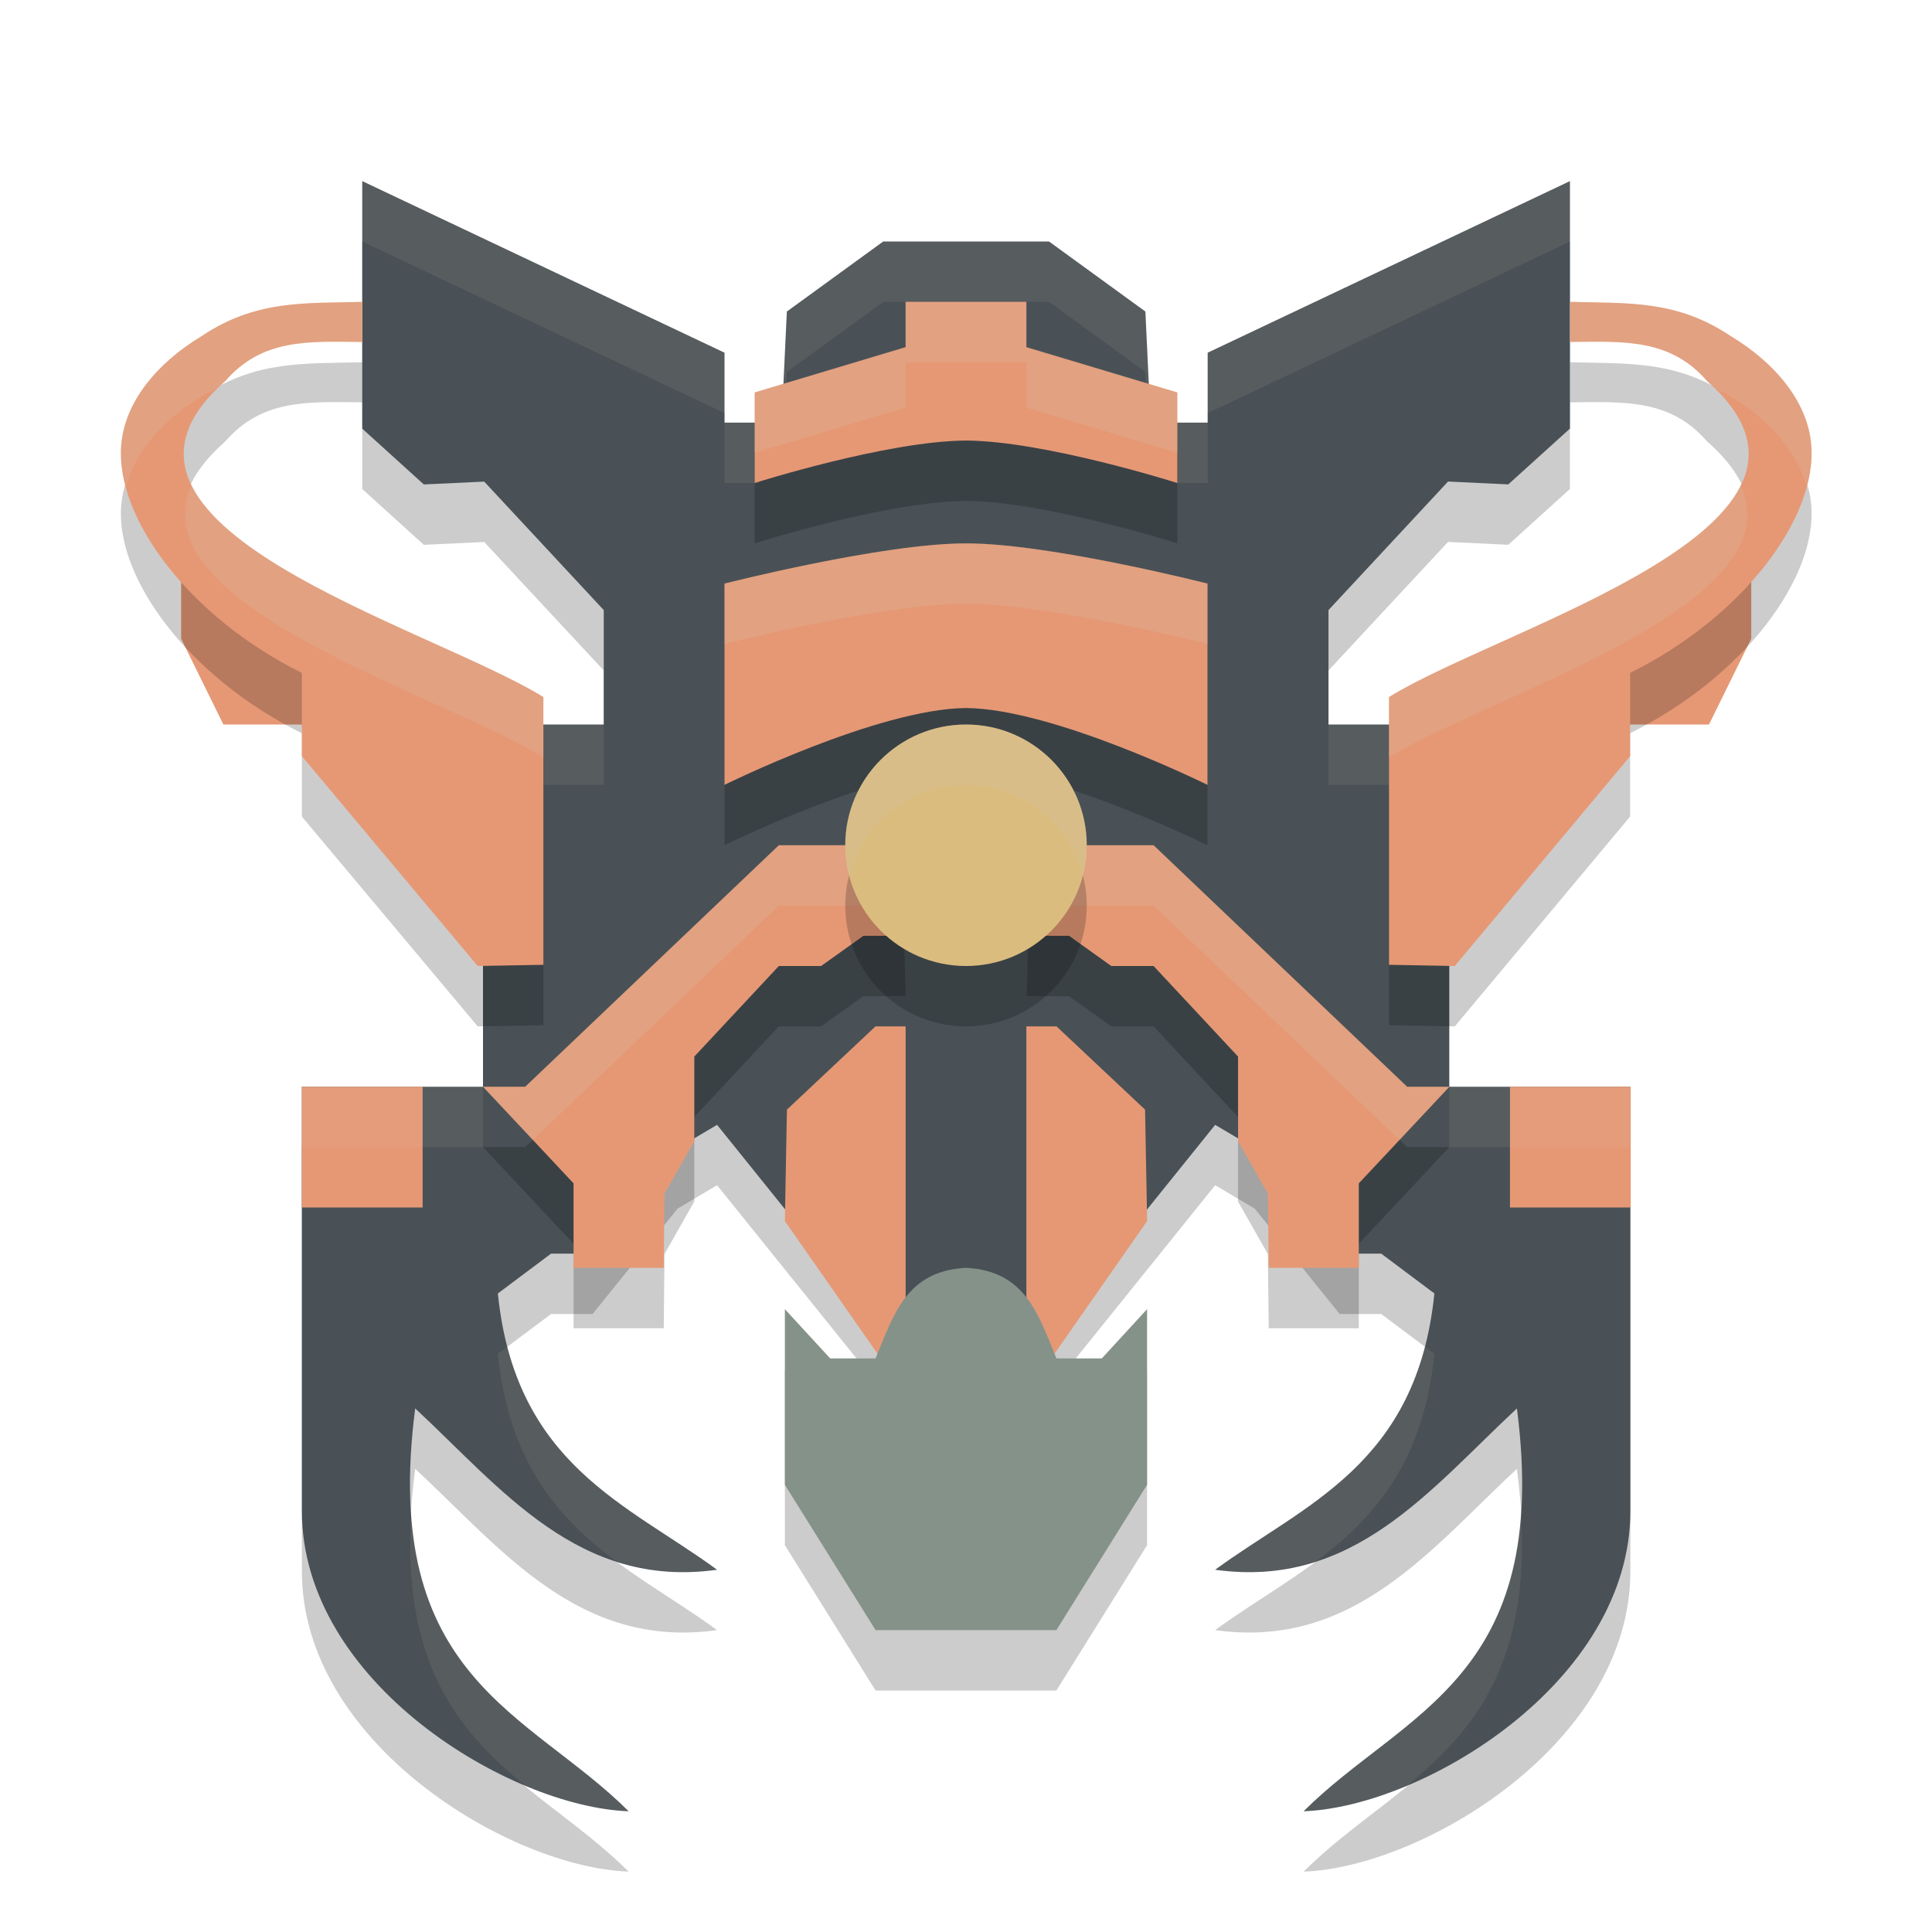 <svg xmlns="http://www.w3.org/2000/svg" width="32" height="32" version="1">
 <path style="opacity:0.2" d="m 15.996,22 c -0.991,0.049 -1.202,0.796 -1.494,1.5 h -0.751 l -0.751,-0.816 v 2.909 L 14.502,28 h 1.494 0.007 1.494 l 1.502,-2.407 V 22.684 L 18.249,23.5 h -0.751 c -0.292,-0.704 -0.504,-1.451 -1.494,-1.5 -0.003,-1.33e-4 -0.005,1.28e-4 -0.007,0 z"/>
 <path style="opacity:0.2" d="m 6,4 v 4.1 l 1.02,0.924 1,-0.047 L 10,11.105 V 13 H 8 v 6 H 5 v 7.025 C 5,28.867 8.439,30.929 10.412,31 8.761,29.352 6.297,28.806 6.877,24.328 8.313,25.663 9.587,27.319 11.877,27 10.393,25.911 8.535,25.263 8.246,22.424 l 0.881,-0.66 h 0.688 l 1.408,-1.746 0.654,-0.387 3.432,4.264 L 16,24 v 0 h 0.004 l 0.691,-0.105 3.432,-4.264 0.654,0.387 1.408,1.746 h 0.688 l 0.881,0.66 C 23.469,25.263 21.611,25.911 20.127,27 22.417,27.319 23.689,25.663 25.125,24.328 25.705,28.806 23.243,29.352 21.592,31 c 1.973,-0.071 5.412,-2.133 5.412,-4.975 V 19 h -3 v -6 h -2 v -1.895 l 1.98,-2.129 0.998,0.047 1.021,-0.924 V 4 l -6,2.842 V 8 H 19.439 L 19.037,7.553 18.971,6.16 17.375,5 h -1.369 -0.002 H 16 15.996 14.629 L 13.033,6.16 12.967,7.553 12.564,8 H 12 V 6.842 Z"/>
 <path style="fill:#e69875" d="M 3,8.447 5.099,9.868 5.799,12 H 3.7 L 3,10.579 Z"/>
 <path style="fill:#e69875" d="M 29.007,8.447 26.907,9.868 26.207,12 h 2.099 l 0.7,-1.421 z"/>
 <path style="fill:#495156" d="m 6,3 v 4.1 l 1.02,0.924 1,-0.047 L 10,10.105 V 12 H 8 v 6 H 5 v 7.025 C 5,27.867 8.439,29.929 10.412,30 8.761,28.352 6.297,27.806 6.877,23.328 8.313,24.663 9.587,26.319 11.877,26 10.393,24.911 8.535,24.263 8.246,21.424 l 0.881,-0.66 h 0.688 l 1.408,-1.746 0.654,-0.387 3.432,4.264 L 16,23 v 0 h 0.004 l 0.691,-0.105 3.432,-4.264 0.654,0.387 1.408,1.746 h 0.688 l 0.881,0.66 C 23.469,24.263 21.611,24.911 20.127,26 22.417,26.319 23.689,24.663 25.125,23.328 25.705,27.806 23.243,28.352 21.592,30 c 1.973,-0.071 5.412,-2.133 5.412,-4.975 V 18 h -3 v -6 h -2 v -1.895 l 1.98,-2.129 0.998,0.047 1.021,-0.924 V 3 l -6,2.842 V 7 H 19.439 L 19.037,6.553 18.971,5.16 17.375,4 h -1.369 -0.002 H 16 15.996 14.629 L 13.033,5.16 12.967,6.553 12.564,7 H 12 V 5.842 Z"/>
 <rect style="fill:#e69875" width="2" height="2" x="-27.01" y="18" transform="scale(-1,1)"/>
 <rect style="fill:#e69875" width="2" height="2" x="5" y="18"/>
 <path style="fill:#d3c6aa;opacity:0.1" d="M 6 3 L 6 4 L 12 6.842 L 12 5.842 L 6 3 z M 26.004 3 L 20.004 5.842 L 20.004 6.842 L 26.004 4 L 26.004 3 z M 14.629 4 L 13.033 5.16 L 12.967 6.553 L 12.564 7 L 12 7 L 12 8 L 12.564 8 L 12.967 7.553 L 13.033 6.16 L 14.629 5 L 15.996 5 L 16 5 L 16.004 5 L 16.006 5 L 17.375 5 L 18.971 6.16 L 19.037 7.553 L 19.439 8 L 20.004 8 L 20.004 7 L 19.439 7 L 19.037 6.553 L 18.971 5.16 L 17.375 4 L 16.006 4 L 16.004 4 L 16 4 L 15.996 4 L 14.629 4 z M 8 12 L 8 13 L 10 13 L 10 12 L 8 12 z M 22.004 12 L 22.004 13 L 24.004 13 L 24.004 12 L 22.004 12 z M 5 18 L 5 19 L 8 19 L 8 18 L 5 18 z M 24.004 18 L 24.004 19 L 27.004 19 L 27.004 18 L 24.004 18 z M 8.408 22.303 L 8.246 22.424 C 8.429 24.222 9.243 25.14 10.191 25.85 C 10.694 26.015 11.244 26.088 11.877 26 C 10.561 25.035 8.958 24.408 8.408 22.303 z M 23.596 22.303 C 23.046 24.408 21.443 25.035 20.127 26 C 20.76 26.088 21.31 26.015 21.812 25.85 C 22.761 25.14 23.575 24.222 23.758 22.424 L 23.596 22.303 z M 6.811 25.033 C 6.653 27.549 7.585 28.659 8.684 29.566 C 9.301 29.827 9.905 29.982 10.412 30 C 9 28.591 6.999 27.978 6.811 25.033 z M 25.191 25.033 C 25.003 27.978 23.004 28.591 21.592 30 C 22.098 29.982 22.7 29.828 23.316 29.568 C 24.416 28.661 25.35 27.551 25.191 25.033 z"/>
 <path style="opacity:0.2" d="M 6,6 C 5.046,6.026 4.243,5.964 3.344,6.564 2.588,7.02 2.068,7.663 2.008,8.367 1.906,9.562 3.113,11.21 5,12.145 v 1.381 L 7.912,17 9,16.98 V 12.545 C 7.089,11.367 1.018,9.697 3.729,7.314 4.342,6.604 5.11,6.655 6,6.664 Z m 9,0 V 6.75 L 12.5,7.5 V 9 c 0,0 2.187,-0.695 3.496,-0.703 0.002,9e-6 0.006,-1.27e-5 0.008,0 C 17.313,8.305 19.5,9 19.5,9 V 7.5 L 17,6.75 V 6 h -0.996 -0.008 z m 11.006,0 v 0.664 c 0.89,-0.009 1.658,-0.06 2.271,0.65 2.711,2.382 -3.36,4.052 -5.271,5.23 v 4.436 L 24.096,17 27,13.525 v -1.381 C 28.887,11.21 30.102,9.562 30,8.367 29.94,7.663 29.418,7.02 28.662,6.564 27.763,5.964 26.96,6.026 26.006,6 Z M 15.996,10 C 14.613,10 12,10.666 12,10.666 V 14 c 0,0 2.541,-1.259 3.996,-1.273 0.002,1.7e-5 0.006,-2.1e-5 0.008,0 C 17.459,12.741 20,14 20,14 v -3.334 c 0,0 -2.613,-0.666 -3.996,-0.666 -0.002,-6e-7 -0.006,-1.9e-6 -0.008,0 z m -3.096,5 -4.201,4 H 8 l 1.5,1.6 V 22 h 1.494 L 11.006,20.771 11.5,19.9 V 18.5 L 12.9,17 h 0.699 l 0.701,-0.5 H 15 L 14.959,15 Z m 4.146,0 -0.041,1.5 h 0.701 L 18.406,17 h 0.701 l 1.398,1.5 v 1.4 L 21,20.771 21.014,22 h 1.492 V 20.6 L 24.006,19 h -0.699 l -4.199,-4 z"/>
 <path style="fill:#e69875" d="M 6 5 C 5.046 5.026 4.243 4.964 3.344 5.564 C 2.588 6.02 2.068 6.663 2.008 7.367 C 1.906 8.562 3.113 10.21 5 11.145 L 5 12.525 L 7.912 16 L 9 15.98 L 9 11.545 C 7.089 10.367 1.018 8.697 3.729 6.314 C 4.342 5.604 5.11 5.655 6 5.664 L 6 5 z M 15 5 L 15 5.75 L 12.5 6.5 L 12.5 8 C 12.5 8 14.687 7.305 15.996 7.297 C 15.998 7.297 16.002 7.297 16.004 7.297 C 17.313 7.305 19.5 8 19.5 8 L 19.5 6.5 L 17 5.75 L 17 5 L 16.004 5 L 15.996 5 L 15 5 z M 26.006 5 L 26.006 5.664 C 26.896 5.655 27.664 5.604 28.277 6.314 C 30.988 8.697 24.917 10.367 23.006 11.545 L 23.006 15.98 L 24.096 16 L 27 12.525 L 27 11.145 C 28.887 10.21 30.102 8.562 30 7.367 C 29.94 6.663 29.418 6.02 28.662 5.564 C 27.763 4.964 26.96 5.026 26.006 5 z M 15.996 9 C 14.613 9 12 9.666 12 9.666 L 12 13 C 12 13 14.541 11.741 15.996 11.727 C 15.998 11.727 16.002 11.727 16.004 11.727 C 17.459 11.741 20 13 20 13 L 20 9.666 C 20 9.666 17.387 9 16.004 9 C 16.002 9 15.998 9 15.996 9 z M 12.9 14 L 8.699 18 L 8 18 L 9.5 19.6 L 9.5 21 L 10.994 21 L 11.006 19.771 L 11.5 18.9 L 11.5 17.5 L 12.9 16 L 13.6 16 L 14.301 15.5 L 15 15.5 L 14.959 14 L 12.9 14 z M 17.047 14 L 17.006 15.5 L 17.707 15.5 L 18.406 16 L 19.107 16 L 20.506 17.5 L 20.506 18.9 L 21 19.771 L 21.014 21 L 22.506 21 L 22.506 19.6 L 24.006 18 L 23.307 18 L 19.107 14 L 17.047 14 z"/>
 <path style="fill:#d3c6aa;opacity:0.2" d="M 6 5 C 5.046 5.026 4.243 4.964 3.344 5.564 C 2.588 6.02 2.068 6.663 2.008 7.367 C 1.99 7.579 2.027 7.809 2.088 8.043 C 2.256 7.468 2.707 6.948 3.344 6.564 C 3.442 6.499 3.536 6.467 3.633 6.416 C 3.669 6.382 3.689 6.349 3.729 6.314 C 4.342 5.604 5.11 5.655 6 5.664 L 6 5 z M 15 5 L 15 5.75 L 12.5 6.5 L 12.5 7.5 L 15 6.75 L 15 6 L 15.996 6 L 16.004 6 L 17 6 L 17 6.75 L 19.5 7.5 L 19.5 6.5 L 17 5.75 L 17 5 L 16.004 5 L 15.996 5 L 15 5 z M 26.006 5 L 26.006 5.664 C 26.896 5.655 27.664 5.604 28.277 6.314 C 28.317 6.349 28.337 6.382 28.373 6.416 C 28.47 6.467 28.564 6.499 28.662 6.564 C 29.3 6.949 29.752 7.469 29.92 8.045 C 29.982 7.81 30.018 7.58 30 7.367 C 29.94 6.663 29.418 6.02 28.662 5.564 C 27.763 4.964 26.96 5.026 26.006 5 z M 3.176 8.027 C 2.245 10.034 7.286 11.488 9 12.545 L 9 11.545 C 7.585 10.673 3.898 9.529 3.176 8.027 z M 28.83 8.027 C 28.107 9.529 24.421 10.673 23.006 11.545 L 23.006 12.545 C 24.72 11.488 29.76 10.034 28.83 8.027 z M 15.996 9 C 14.613 9 12 9.666 12 9.666 L 12 10.666 C 12 10.666 14.613 10 15.996 10 C 15.998 10 16.002 10 16.004 10 C 17.387 10 20 10.666 20 10.666 L 20 9.666 C 20 9.666 17.387 9 16.004 9 C 16.002 9 15.998 9 15.996 9 z M 12.9 14 L 8.699 18 L 8 18 L 8.826 18.881 L 12.9 15 L 14.959 15 L 14.973 15.5 L 15 15.5 L 14.959 14 L 12.9 14 z M 17.047 14 L 17.006 15.5 L 17.033 15.5 L 17.047 15 L 19.107 15 L 23.18 18.881 L 24.006 18 L 23.307 18 L 19.107 14 L 17.047 14 z"/>
 <path style="fill:#e69875" d="M 14.501,17 13.034,18.379 13,20.225 14.923,22.979 15.996,23 h 0.009 L 17.077,22.979 19,20.225 18.966,18.379 17.499,17 H 17 v 4.667 H 15 V 17 Z"/>
 <path style="fill:#859289" d="m 15.996,21 c -0.991,0.049 -1.202,0.796 -1.494,1.5 h -0.751 l -0.751,-0.816 v 2.909 L 14.502,27 h 1.494 0.007 1.494 l 1.502,-2.407 V 21.684 L 18.249,22.5 h -0.751 c -0.292,-0.704 -0.504,-1.451 -1.494,-1.5 -0.003,-1.33e-4 -0.005,1.28e-4 -0.007,0 z"/>
 <circle style="opacity:0.2" cx="16" cy="15" r="2"/>
 <circle style="fill:#dbbc7f" cx="16" cy="14" r="2"/>
 <path style="fill:#d3c6aa;opacity:0.2" d="M 16 12 A 2 2 0 0 0 14 14 A 2 2 0 0 0 14.064 14.504 A 2 2 0 0 1 16 13 A 2 2 0 0 1 17.936 14.496 A 2 2 0 0 0 18 14 A 2 2 0 0 0 16 12 z"/>
</svg>
